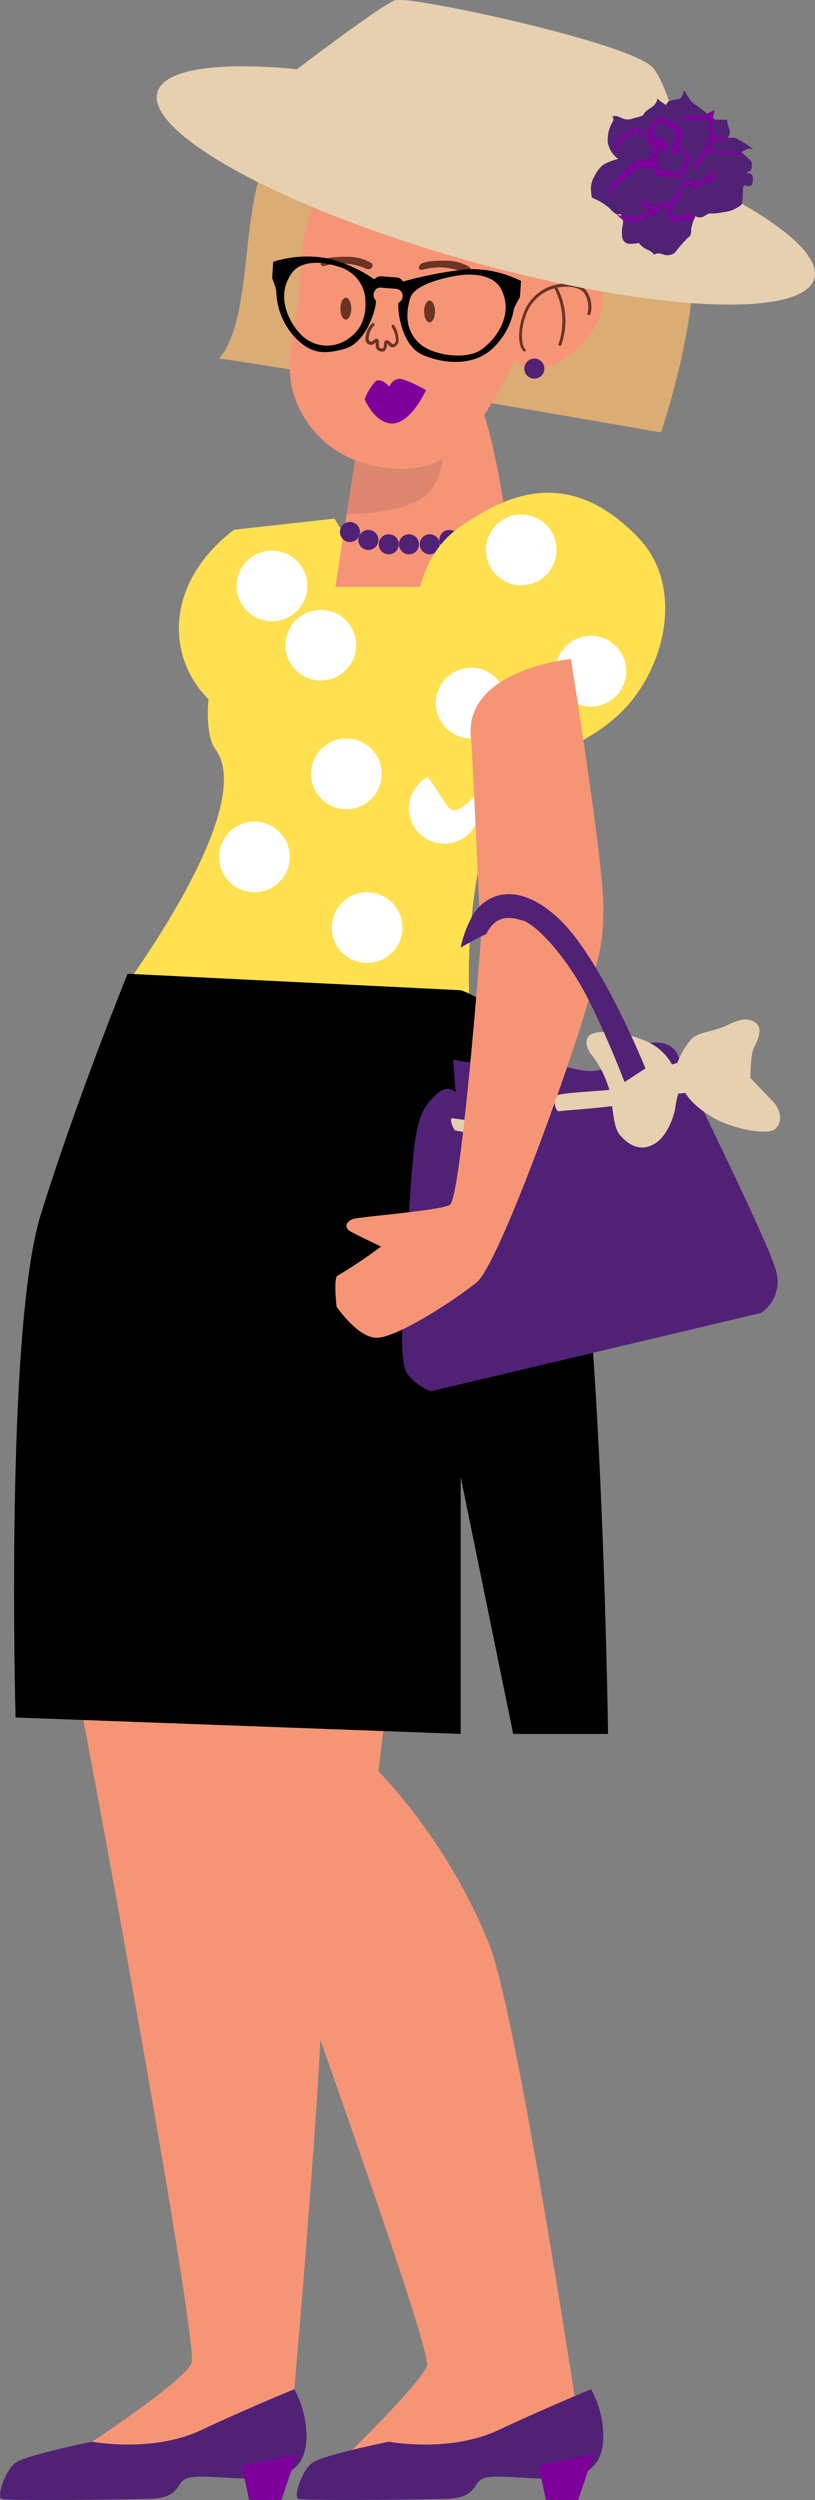 <svg xmlns="http://www.w3.org/2000/svg" viewBox="0 0 104.8 321.15"><rect x="0" y="0" width="104.8" height="321.15" fill="#808080" stroke="none"/><defs><style>.cls-1{fill:#f69576}.cls-2{fill:#512176}.cls-3{fill:#7d009b}.cls-4{fill:#ffe051}.cls-6{fill:#fff}.cls-8{fill:#6b3425}.cls-9{fill:#e7d0b0}</style></defs><g id="Слой_8" data-name="Слой 8"><path class="cls-1" d="M19.1 126.92s-6 8.81-9.69 29-1.41 52.14 0 58.38 16.16 86.64 15.23 89.21-15.23 11.75-15.23 11.75h27.7s5-55.07 4.34-64.62-8-23.12-8-23.12l25.81-93.62Z"/><path class="cls-2" d="M37.84 306.92a12.73 12.73 0 0 1 1.57 6c0 3.43-1.69 5-4.77 5.39s-8.77-.49-10.46 0-.77 2.57-4.92 2.69-18.47.26-19.08 0 .46-3.67 1.84-4.65 9.81-2.69 9.81-2.69 7.73 1.47 14-1.47 12.01-5.27 12.01-5.27Z"/><path class="cls-3" d="m31.1 316.73.93 4.42h4.15l2-5.89-7.08 1.47z"/><path class="cls-1" d="M34.37 126.92s-6 8.81-9.7 29-1.38 52.14 0 58.38 31.15 87 30.23 89.6-13 14.12-13 14.12l32.44-7.25s-7.9-52.18-11.45-61.06a72.18 72.18 0 0 0-14.23-22.19l11.56-94.59Z"/><path class="cls-2" d="M76 306.92a12.67 12.67 0 0 1 1.58 6c0 3.43-1.7 5-4.77 5.39s-8.77-.49-10.47 0-.77 2.57-4.92 2.69-18.46.25-19.08 0 .46-3.67 1.85-4.65 9.8-2.69 9.8-2.69 7.74 1.47 14.05-1.47S76 306.92 76 306.92Z"/><path class="cls-3" d="m69.27 316.73.92 4.42h4.15l2-5.89-7.07 1.47z"/><path class="cls-4" d="M30.09 68.05c-10.87 8.33-8.2 20.61 1 24.71 7.35 3.26 12.55 5.85 12.55 5.85s1.39 5.36 3.34 6 12.51-8.49 11.84-11.23S43 66.62 43 66.62Z"/><path d="M36.71 17.41c-6.62 4.36-3.37 22.6-8.54 28.65C36.51 47.12 85 55.55 85 55.55s7.26-21.23 2.7-29.23-39.87-16.24-50.99-8.91Z" style="fill:#dbac73"/><path class="cls-4" d="M29.48 82.25c-2.61 2.28-3.71 11.39-1.78 14 5.64 7.58-12.29 31.35-12.29 31.35l45 2.06c-.9-15.68 3.17-32.06 9.92-35.2 8.59-4-7.41-23-7.41-23l-17.69-2.3s-9.95 8.03-15.75 13.09Z"/><circle class="cls-6" cx="57.13" cy="88.23" r="4.54"/><circle class="cls-6" cx="44.54" cy="99.41" r="4.54"/><circle class="cls-6" cx="32.72" cy="110.08" r="4.54"/><circle class="cls-6" cx="57.13" cy="103.84" r="4.54"/><circle class="cls-6" cx="47.2" cy="119.16" r="4.54"/><circle class="cls-6" cx="41.25" cy="82.88" r="4.54"/><path d="M16.41 125.09S9.87 141.15 5.25 156 2 220.63 2 220.63l57.24 2.11v-33l6.75 33h12.2s-.93-68.48-6.47-81.17S59.2 127.2 59.2 127.2Z"/><circle class="cls-6" cx="34.97" cy="75.27" r="4.54"/><path class="cls-1" d="m46.93 50.89-3.8 24.5h23.09s-1.12-9.73-2.42-16-2.42-8.45-2.42-8.45Z"/><circle class="cls-2" cx="64.75" cy="66.05" r="1.29"/><circle class="cls-2" cx="62.48" cy="67.34" r="1.29"/><circle class="cls-2" cx="60.3" cy="68.63" r="1.29"/><circle class="cls-2" cx="57.78" cy="69.36" r="1.29"/><circle class="cls-2" cx="55.26" cy="69.92" r="1.29"/><circle class="cls-2" cx="52.59" cy="69.92" r="1.29"/><circle class="cls-2" cx="49.99" cy="69.92" r="1.29"/><circle class="cls-2" cx="47.37" cy="69.36" r="1.29"/><circle class="cls-2" cx="45" cy="68.34" r="1.29"/><path d="M57 57.56s.19 4.52-2.8 6.49-9.61 2-9.61 2l2.35-15.16h9.74a26 26 0 0 1 .32 6.67Z" style="fill:#dd866f"/><path class="cls-1" d="M43.63 21.18a15 15 0 0 0-4.19 7.76c-1 4.11-.77 8.52-1.28 11s-1.33 6.43-.63 9.86a13.38 13.38 0 0 0 9.41 9.74C52.6 61.13 57.25 60 60.36 56s7-11 8.14-15.9 1.79-14.1-3.43-18.22c-6.68-5.21-14.63-5.28-21.44-.7Z"/><path class="cls-8" d="M48.91 45.13c-.64-.11-.61-.73-.6-1.07V44l-.09.06a.68.68 0 0 1-1 .05.84.84 0 0 1-.22-.72 2.86 2.86 0 0 1 .84-1.83.19.19 0 0 1 .26 0 .18.18 0 0 1 0 .27 2.57 2.57 0 0 0-.68 1.54.53.53 0 0 0 .1.42c.16.16.26.11.5-.07a.91.91 0 0 1 .39-.2.23.23 0 0 1 .21.07c.11.1.11.26.1.47 0 .43 0 .63.29.67a.32.32 0 0 0 .25 0c.11-.1.12-.36.13-.53a.67.67 0 0 1 .06-.34.31.31 0 0 1 .24-.16c.18 0 .39.11.67.42a.22.22 0 0 0 .23.08c.12 0 .27-.18.33-.5a3.46 3.46 0 0 0-.55-1.7.19.19 0 1 1 .33-.19 3.8 3.8 0 0 1 .56 2 1 1 0 0 1-.6.79.62.62 0 0 1-.62-.19 1.38 1.38 0 0 0-.29-.27.34.34 0 0 0 0 .1 1 1 0 0 1-.27.81.59.59 0 0 1-.39.13Zm.78-1.06Z"/><path class="cls-1" d="M77.19 36.54c-1.75-4.36-14.51-.41-12.15 7.6 2.41 8.21 14.72-1.14 12.15-7.6Z"/><path class="cls-8" d="M67.42 45.14a.19.19 0 0 0 .13 0 .18.18 0 0 0 0-.27c-.52-.57-.63-2.38 0-4.17A5.42 5.42 0 0 1 72 36.89c1.48-.18 2.51.06 3.1.73a3.29 3.29 0 0 1 .45 2.63.19.19 0 0 0 .13.23.19.19 0 0 0 .24-.14 3.55 3.55 0 0 0-.53-3c-.67-.77-1.83-1.06-3.43-.86a5.8 5.8 0 0 0-4.72 4c-.66 1.8-.64 3.81 0 4.57a.2.2 0 0 0 .18.09Z"/><path class="cls-8" d="M72 44.43a.2.2 0 0 0 .18-.12 9.34 9.34 0 0 0-.63-7.59.18.18 0 0 0-.25-.08.19.19 0 0 0-.08.26 9.13 9.13 0 0 1 .61 7.26.19.19 0 0 0 .1.25Z"/><ellipse class="cls-8" cx="55.24" cy="40.01" rx=".7" ry="1.4"/><path class="cls-8" d="M59.65 35a8.62 8.62 0 0 0-2.83-.65 8.79 8.79 0 0 0-2.51.31c-.51.07-.57-.31-.3-.64s1.35-.57 3.1-.53a6.18 6.18 0 0 1 3.18.75c.48.3.11 1.11-.64.76Z"/><ellipse class="cls-8" cx="44.47" cy="39.65" rx=".7" ry="1.4"/><path class="cls-8" d="M47.05 34.5a7.9 7.9 0 0 0-5.34-.33c-.51.07-.57-.31-.3-.64s1.35-.58 3.1-.54a6.18 6.18 0 0 1 3.18.75c.48.26.11 1.1-.64.76Z"/><ellipse class="cls-9" cx="62.48" cy="23.82" rx="9.92" ry="43.9" transform="rotate(-74.18 62.476 23.826)"/><path class="cls-9" d="M89.35 26.11S86.71 12 84 8.75 52.77-.54 50.88 0 34 12.07 34 12.07Z"/><path class="cls-2" d="M90.9 14.6a9.33 9.33 0 0 0-1.53-1.18c-.53-.23-1.4-1.81-1.4-1.81s-.23 1-.63 1.1-1.35.22-1.46.4-.25.38-.25.38l-.72-.49a.79.79 0 0 1-.33-.42 2 2 0 0 1-.6 1.08c-.43.27-1.17.76-1.19 1s-.88.42-1.65.63-1.18-.17-1.69-.33a1.11 1.11 0 0 0-.72 0 .57.57 0 0 1 .07.66 4.41 4.41 0 0 0-.64 2.73 3.37 3.37 0 0 0 1.34 2.07 6.87 6.87 0 0 0-2 .79 4.36 4.36 0 0 0-1.06 1.44 3 3 0 0 0-.44 1.87c.07.66 0 .87.4 1a7.36 7.36 0 0 1 2 1.25 3.6 3.6 0 0 0 .91.78l.49-.05a1.88 1.88 0 0 1 .3 1.31 4.27 4.27 0 0 0-.06 1.83 1 1 0 0 0 1 .69 8.51 8.51 0 0 0 1.11-.11 3.11 3.11 0 0 0 1.08.85 2 2 0 0 1 .9.66s.26-.32 1-.1a1.58 1.58 0 0 0 1.65-.17 19.75 19.75 0 0 1 1.75-2c.36-.16.35-.66.35-1.07a7.36 7.36 0 0 1 .54-1.64 1 1 0 0 0 .93.11c.52-.21.62-.47 1-.43a6.69 6.69 0 0 0 1.65-.18 4.13 4.13 0 0 0 2.32-.94c.32-.49.07-2.55.41-2.5s.6.19.88 0 .27-1.36 0-1.46a2.23 2.23 0 0 0-.71-.09s.68-.24.75-.62 0-.88-.1-1-1.22-1.08-1.22-1.08a4.65 4.65 0 0 1 .91-.47 2.54 2.54 0 0 1 .64.1 13.06 13.06 0 0 0-2.32-1.47 6.07 6.07 0 0 0-1 0 1.1 1.1 0 0 0 .22-1.1 6 6 0 0 1-.29-1.22L92 15.36c-.17 0-.36-.26-.36-.26l.24-.94Z"/><path class="cls-3" d="M87.51 15.24a2.32 2.32 0 0 1 1.12-.45 13.66 13.66 0 0 1 1.64.16l1.63-.79a4.35 4.35 0 0 0-.2 1.36 1.84 1.84 0 0 1 .13 1.23 6.7 6.7 0 0 0-.24 1.4c-.08.38 0 .8-.46 1.13s-.57.93-.83 1.25 0 .54-.79.87a7 7 0 0 0-1.3.69s1.31-1 1.53-1.67a5.31 5.31 0 0 1 1.17-1.66c.37-.41.11-.93.3-1.57a5 5 0 0 0-.11-1.86 4.52 4.52 0 0 1-1.31.17 19.45 19.45 0 0 1-2.28-.26ZM87.92 23a8.8 8.8 0 0 1-1.36 2.55 3.77 3.77 0 0 1-1.67.75c-.7.16-1.87 0-1.94-.18s.25-.81.25-.81-.91.47-.79.83.2.73.91.7a11.57 11.57 0 0 0 2.35-.24c1.1-.24 1.14-.2 1.46-.73s1-2.35 1-2.35.91.74 1.48.64.35-.29 1-.64 1.27-.22 1.43-.65-.69-1.08-.69-1.08.35.62 0 .73-.57.1-.84.38-.26.65-.86.54-1.73-.44-1.73-.44ZM83.43 17.73s-.23.95.28 1a8.35 8.35 0 0 1 1.7.8s.84-.32.4-1a1.72 1.72 0 0 0-1.35-.93 2.47 2.47 0 0 0-1.03.13ZM82.69 16.93s-.87-.7-1.27-.49-.69.86-1.18.95-.46 0-.75.41a5.46 5.46 0 0 0-.49 1.45l1.8 1.37s-1.44-1.07-1.4-1.48a1.36 1.36 0 0 1 .69-1.14c.51-.28 1.34-.66 1.4-.91s1.25.37 1.25.37Z"/><path class="cls-3" d="M84 26.54a1.46 1.46 0 0 1-.76.7 15.28 15.28 0 0 1-1.46.6 7.84 7.84 0 0 1-2.46-.25l.8.71a4.59 4.59 0 0 0 1.68.17c.89-.09.86-.34 1.54-.62s.74-.07 1.2-.52a2.17 2.17 0 0 0 .57-.91ZM89.41 27.82a1.16 1.16 0 0 0-1-.36 9.48 9.48 0 0 1-1.36.37c-.39 0-.74-.15-.69-.49s.27-1.49.27-1.49l-.41.25s-.55 1-.38 1.46.3.93.8.92 2.6-.27 2.6-.27ZM93.6 17.78a6.45 6.45 0 0 0-1.75-.35 11.29 11.29 0 0 0-.94 1.33l-.45.88h1.66a16.17 16.17 0 0 1 2.65.27h.92l-.33-.3s-1.76-.2-2.33-.22l-1.9-.1.9-1.35 1.63.05ZM84.53 20.33a8.72 8.72 0 0 0-2.91.46A32.4 32.4 0 0 0 78.43 24l-.2 1.67a6.09 6.09 0 0 1 1.19-2c.58-.43 2-1.66 2.46-2s2.53 0 2.53 0ZM86.85 20.09s1.28-2.54.8-3.49-3.1-1.69-3.1-1.69-1.84 2.44-1.5 2.86a4.57 4.57 0 0 0 1.31.86s-.67-1.12-.42-1.66.68-1.37.68-1.37 2.08.83 2.31 1.35-.72 2.48-.72 2.48Z"/><path class="cls-3" d="M83.71 19.5s.21 2.85.67 3 3.37.31 3.37.31 1.27-2.73 1-2.89l-1.94-1.45-.13.5s1.62.89 1.53 1.27-.74 1.94-.74 1.94l-2.85-.48v-3.1Z"/><path d="M35.13 33.63 35 35.75a10.22 10.22 0 0 1 .53 1.59 9 9 0 0 0 2.15 5.72c2.23 2.53 4.07 2.45 6.61 1.76s3.86-4.3 4.06-6v-.2a1 1 0 0 1 0-1.45v-.08h.09a.83.83 0 0 1 .53-.14l2 .15a.91.91 0 0 1 .8 1 .94.94 0 0 1-.55.8v.1c-.07 1.72.68 5.5 3.09 6.57s6.19 1.58 8.78-.58a9 9 0 0 0 3-5.33 10.61 10.61 0 0 1 .77-1.48l.14-2.09a14.5 14.5 0 0 0-6.76-1.52 49.56 49.56 0 0 0-8.42 1.6 1.09 1.09 0 0 0-.63-.5c-.4-.06-.95-.08-1.17-.09a10.57 10.57 0 0 0-1.17-.09 1.12 1.12 0 0 0-.71.4 17.61 17.61 0 0 0-6.08-2.71 14.46 14.46 0 0 0-6.93.45Zm17.62 4.67c.51-1.69 4.06-2.56 6-2.89s4.74-.16 5.71 1.77c1.67 3.33-.75 6.49-2.64 7.78s-6.31.76-8.05-1-1.53-3.96-1.02-5.66Zm-15.24-3.2c1.25-1.75 4.05-1.49 5.91-.87a4.71 4.71 0 0 1 3.49 3.62c.24 1.75.1 4-1.88 5.48a4.7 4.7 0 0 1-6.11-.13c-1.67-1.57-3.58-5.07-1.41-8.1Z"/><path class="cls-3" d="M54.78 50.11s-2.78-1.59-3.61-1.44a1.5 1.5 0 0 0-1.09 1S49 48.43 48.28 49a6.92 6.92 0 0 0-1.39 2.31s1.44 3.32 3.76 3.08 4.13-4.28 4.13-4.28Z"/><circle class="cls-2" cx="68.71" cy="47.35" r="1.29"/><path class="cls-4" d="M82.14 69.14c5.94 6.25 3.45 17-2.56 22.64s-16.43 7.63-16.43 7.63-4 6.29-5.52 4.25-10.87-16.5-9.52-17.47 5.56-1 5.56-1S51.28 73 59.26 67.6c5.17-3.53 13.56-8.27 22.88 1.54Z"/><circle class="cls-6" cx="67.02" cy="70.64" r="4.54"/><circle class="cls-6" cx="75.98" cy="86.22" r="4.54"/><circle class="cls-6" cx="60.58" cy="90.32" r="4.54"/><path class="cls-2" d="M60.8 136.52c.16 4 .61 7.22.61 7.22l-2.55-.41s-.35-3.46-.57-7.2a22.79 22.79 0 0 0 2.51.39Z"/><path class="cls-2" d="M87.18 135.6c-1.26-3.2-6.74-1.13-8.08.4s-2.49 1.94-5.21 1.3-5.56-.87-7.59 1.14-2.63 3.61-5.13 3.29-2.83-3.37-5.32-.9-2.57 4.68-3.4 16.85-1.13 17.45 0 18.9a7.4 7.4 0 0 0 2.93 2.15l42.48-10.07a4.86 4.86 0 0 0 2-5.16c-.77-3.5-11.18-24.1-12.68-27.9Z"/><path class="cls-9" d="M58.2 143.65s4.19.73 6.54 0a58.81 58.81 0 0 0 5.51-2.23s.73 1.84.44 2a16.08 16.08 0 0 1-6 2 16.34 16.34 0 0 1-6.15-.21c-.25-.12-.86-1.63-.34-1.56ZM71.51 140.75c-.37.16-.22 2.12.44 2s3.85-.29 6.52-.63a22.35 22.35 0 0 0 5.23-1.44l-.37-1.68a19.13 19.13 0 0 1-4.81 1c-2.7.25-6.15.36-7.01.75Z"/><path class="cls-9" d="M86.41 136.74a6.84 6.84 0 0 0-3.49-3.05c-2.64-1.16-6-1.46-7-.76s-.3 2.1.27 2.71a13.89 13.89 0 0 1 2 3.83c.65 1.69.48 5.09 1.5 6.3S82.2 148 84.05 147s2.68-3.85 2.79-4.76a12 12 0 0 1 .38-1.76l.92-.08s.69 1.46 3.43 3.09 7 2.28 8 1.62 1-2.4-.15-3.58-2.93-3.07-2.93-3.07 0-3.06.47-3.91 1.17-2.43.26-3.12-1.83-.64-3.71.26-3.46.8-4.52 1.72a9.64 9.64 0 0 0-1.89 3.13Z"/><path class="cls-1" d="M60.57 94.94c.15 1.23 1.26 25.85 1.26 25.85s-2.53 33.24-4 34-11.6 1.5-12.45 1.81-1.2 1.09-.31 1.59 3.93 1.94 3.93 1.94a62.5 62.5 0 0 1-5.55 3.72c-.62.14-.17 4-.17 4s2.68 4 5.17 4 9.64-4.55 12.83-7.11 14.46-34.72 15-38.71c.34-2.56 1.41-4.24 1.3-9.94-.12-6.25-4.17-31.44-4.17-31.44S59.48 86 60.57 94.94Z"/><path class="cls-2" d="M62.52 120c-1.06.45-2.6 1.35-3.28 1.72a14.45 14.45 0 0 1 1.53-4.11c1.55-2.64 5.58-4.72 11.06.38S83 137.25 83 137.25L80.31 139s-2.08-5.48-4.65-10.61-6.56-9.6-8.48-10.15c-1.27-.34-3.3-1-4.66 1.76Z"/></g></svg>